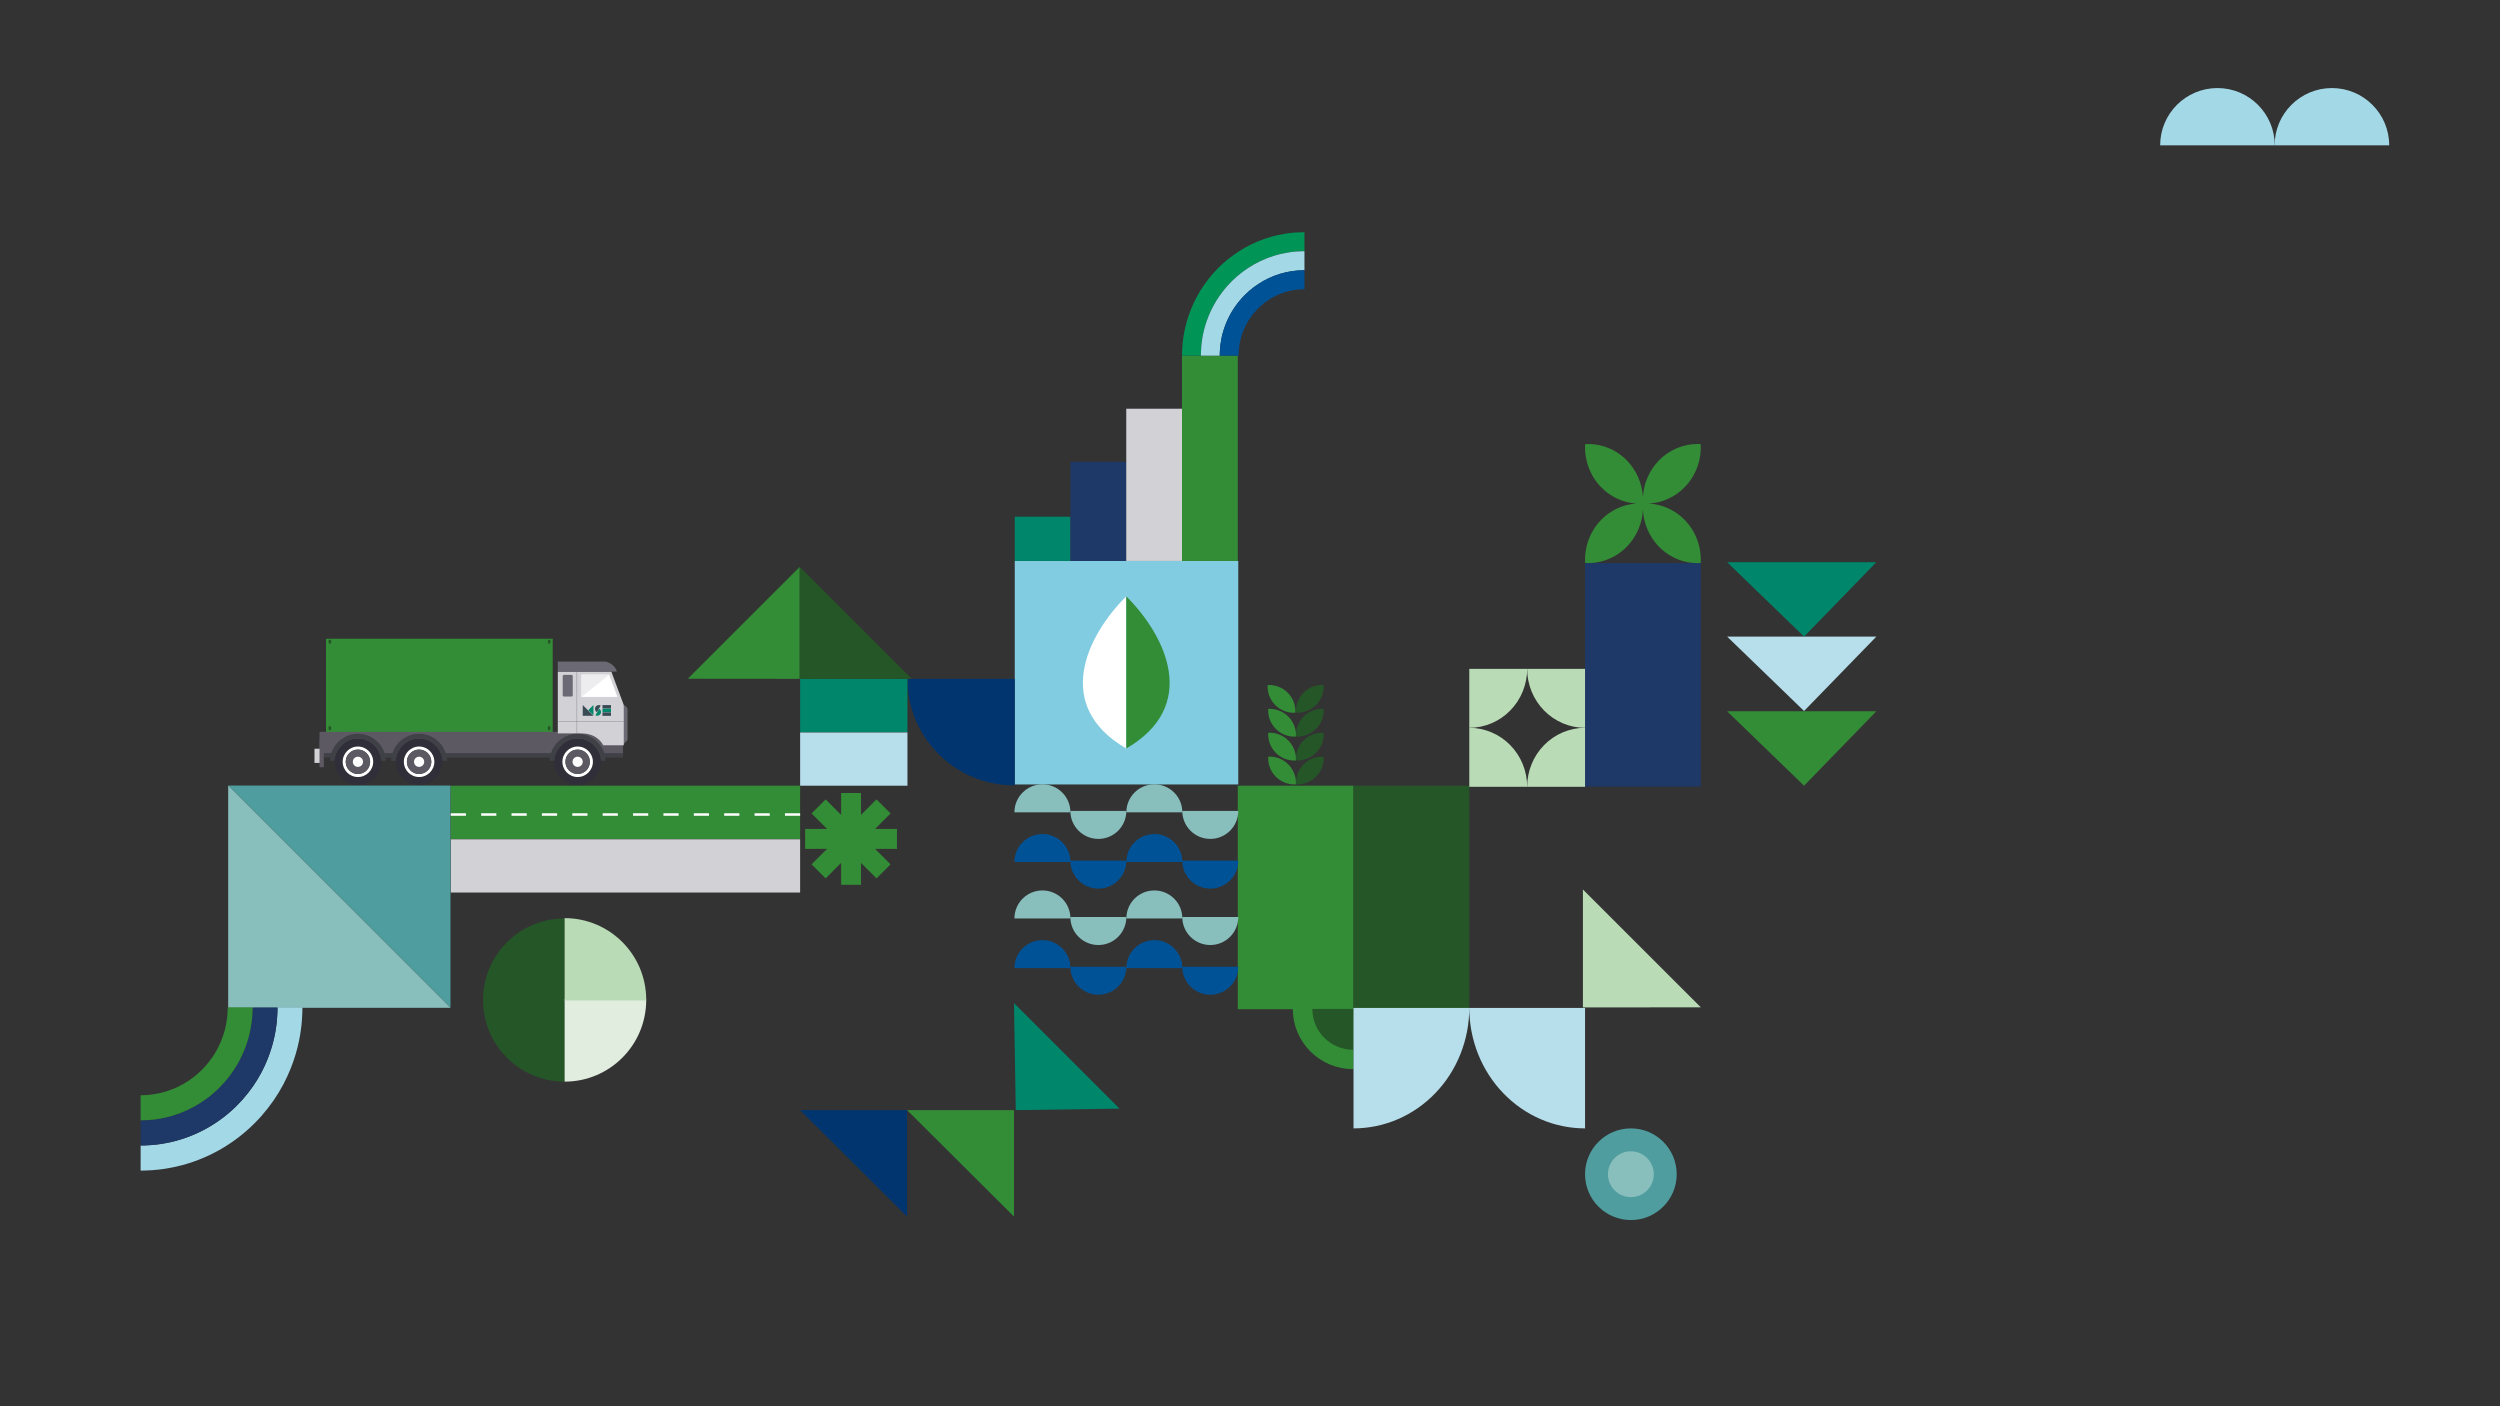 <?xml version="1.0" encoding="utf-8"?>
<!-- Generator: Adobe Illustrator 27.0.0, SVG Export Plug-In . SVG Version: 6.00 Build 0)  -->
<svg version="1.1" id="Livello_1" xmlns="http://www.w3.org/2000/svg" xmlns:xlink="http://www.w3.org/1999/xlink" x="0px" y="0px"
	 viewBox="0 0 1920 1080" style="enable-background:new 0 0 1920 1080;" xml:space="preserve">
<rect x="0" y="0" width="1920" height="1080" fill="#333333" stroke="none"/>
<style type="text/css">
	.st0{clip-path:url(#SVGID_00000152243889287518209180000018335747535334705560_);fill:#81CCE1;}
	.st1{clip-path:url(#SVGID_00000152243889287518209180000018335747535334705560_);fill:#00866A;}
	.st2{clip-path:url(#SVGID_00000152243889287518209180000018335747535334705560_);fill:#1E3867;}
	.st3{clip-path:url(#SVGID_00000152243889287518209180000018335747535334705560_);fill:#D2D1D5;}
	.st4{clip-path:url(#SVGID_00000152243889287518209180000018335747535334705560_);fill:#338C36;}
	.st5{clip-path:url(#SVGID_00000152243889287518209180000018335747535334705560_);}
	.st6{clip-path:url(#SVGID_00000152973801495303397870000017591992883541889174_);fill:#01356F;}
	.st7{clip-path:url(#SVGID_00000152243889287518209180000018335747535334705560_);fill:#B7DFEB;}
	.st8{clip-path:url(#SVGID_00000152243889287518209180000018335747535334705560_);fill:#255627;}
	.st9{clip-path:url(#SVGID_00000002364043749936867590000012015334586557302939_);fill:#255627;}
	.st10{clip-path:url(#SVGID_00000002364043749936867590000012015334586557302939_);fill:#E1EDDF;}
	.st11{clip-path:url(#SVGID_00000002364043749936867590000012015334586557302939_);fill:#B9DBB6;}
	.st12{clip-path:url(#SVGID_00000002364043749936867590000012015334586557302939_);fill:#88BFBC;}
	.st13{clip-path:url(#SVGID_00000152243889287518209180000018335747535334705560_);fill:#4F9D9F;}
	.st14{clip-path:url(#SVGID_00000152243889287518209180000018335747535334705560_);fill:#88BFBC;}
	.st15{clip-path:url(#SVGID_00000152243889287518209180000018335747535334705560_);fill:#01356F;}
	.st16{clip-path:url(#SVGID_00000025429463827201243310000015940156871246065031_);fill:#338C36;}
	.st17{clip-path:url(#SVGID_00000025429463827201243310000015940156871246065031_);fill:#255627;}
	.st18{clip-path:url(#SVGID_00000025429463827201243310000015940156871246065031_);fill:#B7DFEB;}
	.st19{clip-path:url(#SVGID_00000025429463827201243310000015940156871246065031_);fill:#4F9D9F;}
	.st20{clip-path:url(#SVGID_00000025429463827201243310000015940156871246065031_);fill:#88BFBC;}
	.st21{clip-path:url(#SVGID_00000025429463827201243310000015940156871246065031_);fill:#B9DBB6;}
	.st22{clip-path:url(#SVGID_00000025429463827201243310000015940156871246065031_);fill:#FFFFFF;}
	.st23{clip-path:url(#SVGID_00000152243889287518209180000018335747535334705560_);fill:#B9DBB6;}
	.st24{clip-path:url(#SVGID_00000070796593180293318760000017870187793095672727_);fill:#A3D8E7;}
	.st25{clip-path:url(#SVGID_00000070796593180293318760000017870187793095672727_);fill:#1E3867;}
	.st26{clip-path:url(#SVGID_00000070796593180293318760000017870187793095672727_);fill:#338C36;}
	.st27{clip-path:url(#SVGID_00000070796593180293318760000017870187793095672727_);fill:#009457;}
	.st28{clip-path:url(#SVGID_00000070796593180293318760000017870187793095672727_);fill:#005297;}
	
		.st29{clip-path:url(#SVGID_00000152243889287518209180000018335747535334705560_);fill:none;stroke:#FFFFFF;stroke-width:1.921;stroke-dasharray:11.666,11.666;}
	.st30{clip-path:url(#SVGID_00000116938034815280860390000001569954314583194003_);fill:#A3D8E7;}
	.st31{clip-path:url(#SVGID_00000116938034815280860390000001569954314583194003_);}
	.st32{clip-path:url(#SVGID_00000062882682422602120410000000229591763925634204_);fill:#338C36;}
	.st33{clip-path:url(#SVGID_00000116938034815280860390000001569954314583194003_);fill:#6B6973;}
	.st34{clip-path:url(#SVGID_00000152243889287518209180000018335747535334705560_);fill:#5C5963;}
	.st35{clip-path:url(#SVGID_00000152243889287518209180000018335747535334705560_);fill:#404047;}
	.st36{clip-path:url(#SVGID_00000156548167690526679120000016859263248521924492_);fill:#D2D1D5;}
	.st37{clip-path:url(#SVGID_00000152243889287518209180000018335747535334705560_);fill:#FFFFFF;}
	.st38{clip-path:url(#SVGID_00000174570571350313721950000006504281776151587200_);fill:#6B6973;}
	.st39{clip-path:url(#SVGID_00000174570571350313721950000006504281776151587200_);fill:#302E38;}
	.st40{clip-path:url(#SVGID_00000174570571350313721950000006504281776151587200_);fill:#FFFFFF;}
	.st41{clip-path:url(#SVGID_00000174570571350313721950000006504281776151587200_);fill:#5C5963;}
	.st42{clip-path:url(#SVGID_00000174570571350313721950000006504281776151587200_);fill:#404047;}
	.st43{clip-path:url(#SVGID_00000152243889287518209180000018335747535334705560_);fill:#EDECEE;}
	.st44{clip-path:url(#SVGID_00000152243889287518209180000018335747535334705560_);fill:#6B6973;}
	.st45{clip-path:url(#SVGID_00000102520347047285515790000003717524261308911801_);fill:#6B6973;}
	.st46{clip-path:url(#SVGID_00000080906158450420226420000012292177665426198712_);}
	.st47{clip-path:url(#SVGID_00000068679596153151485570000005105887462197248166_);fill:#338C36;}
	.st48{clip-path:url(#SVGID_00000159435996620068907170000017462120764708494231_);fill:#338C36;}
	.st49{clip-path:url(#SVGID_00000025444024148810300270000005960008972008616630_);fill:#338C36;}
	.st50{clip-path:url(#SVGID_00000023262640241732514840000016179446903722712485_);fill:#338C36;}
	.st51{clip-path:url(#SVGID_00000024698440569026680200000008709035098743371947_);fill:#338C36;}
	.st52{clip-path:url(#SVGID_00000047031551099189129210000006312125983384201140_);fill:#338C36;}
	.st53{clip-path:url(#SVGID_00000049942275244505624030000000120995558748538281_);fill:#338C36;}
	.st54{clip-path:url(#SVGID_00000074404255465055375740000000614684149022177155_);fill:#338C36;}
	.st55{clip-path:url(#SVGID_00000038377582871623983540000018423427128780874938_);fill:#338C36;}
	.st56{clip-path:url(#SVGID_00000177457446245333895820000012396931625992791685_);fill:#338C36;}
	.st57{clip-path:url(#SVGID_00000159430990929922788790000014808453844028811439_);fill:#338C36;}
	.st58{clip-path:url(#SVGID_00000049193225280631981670000002825171895367227324_);fill:#338C36;}
	.st59{clip-path:url(#SVGID_00000023250577169857367320000007752598310034164107_);fill:#338C36;}
	.st60{clip-path:url(#SVGID_00000158736063535818617300000013418651977140765857_);fill:#338C36;}
	.st61{clip-path:url(#SVGID_00000048472205415956316840000002448555245937243796_);fill:#338C36;}
	.st62{clip-path:url(#SVGID_00000018222939278642855700000001611288500702425781_);fill:#338C36;}
	.st63{clip-path:url(#SVGID_00000025427070592816307920000012683383012144912534_);fill:#338C36;}
	.st64{clip-path:url(#SVGID_00000080906158450420226420000012292177665426198712_);fill:#255627;}
	.st65{clip-path:url(#SVGID_00000152243889287518209180000018335747535334705560_);fill:#3A4B56;}
	.st66{clip-path:url(#SVGID_00000059272587331235816150000001562443246377070225_);fill:#3A4B56;}
	.st67{clip-path:url(#SVGID_00000059272587331235816150000001562443246377070225_);fill:#00866A;}
	.st68{clip-path:url(#SVGID_00000059272587331235816150000001562443246377070225_);fill:#005297;}
	.st69{clip-path:url(#SVGID_00000059272587331235816150000001562443246377070225_);fill:#88BFBC;}
</style>
<g>
	<defs>
		<rect id="SVGID_1_" width="1920" height="1080"/>
	</defs>
	<clipPath id="SVGID_00000117650986066518201380000014954783095126897849_">
		<use xlink:href="#SVGID_1_"  style="overflow:visible;"/>
	</clipPath>
	
		<rect x="779.33" y="430.81" style="clip-path:url(#SVGID_00000117650986066518201380000014954783095126897849_);fill:#81CCE1;" width="171.65" height="171.65"/>
	
		<rect x="779.33" y="396.82" style="clip-path:url(#SVGID_00000117650986066518201380000014954783095126897849_);fill:#00866A;" width="42.82" height="33.98"/>
	
		<rect x="822.15" y="354.68" style="clip-path:url(#SVGID_00000117650986066518201380000014954783095126897849_);fill:#1E3867;" width="42.82" height="76.13"/>
	
		<rect x="864.97" y="313.9" style="clip-path:url(#SVGID_00000117650986066518201380000014954783095126897849_);fill:#D2D1D5;" width="42.82" height="116.91"/>
	
		<rect x="907.79" y="273.12" style="clip-path:url(#SVGID_00000117650986066518201380000014954783095126897849_);fill:#338C36;" width="42.82" height="157.69"/>
	<g style="clip-path:url(#SVGID_00000117650986066518201380000014954783095126897849_);">
		<defs>
			<rect id="SVGID_00000062155070618012284800000001515488456015685520_" width="1920" height="1080"/>
		</defs>
		<clipPath id="SVGID_00000178926890628611684970000014370966658856983712_">
			<use xlink:href="#SVGID_00000062155070618012284800000001515488456015685520_"  style="overflow:visible;"/>
		</clipPath>
		<path style="clip-path:url(#SVGID_00000178926890628611684970000014370966658856983712_);fill:#01356F;" d="M779.33,521.36h-82.41
			c0,45.16,36.61,81.77,81.77,81.77c0.21,0,0.42-0.01,0.64-0.02V521.36z"/>
	</g>
	
		<rect x="614.51" y="521.36" style="clip-path:url(#SVGID_00000117650986066518201380000014954783095126897849_);fill:#00866A;" width="82.41" height="40.89"/>
	
		<rect x="614.51" y="562.53" style="clip-path:url(#SVGID_00000117650986066518201380000014954783095126897849_);fill:#B7DFEB;" width="82.41" height="40.89"/>
	
		<rect x="346.18" y="603.42" style="clip-path:url(#SVGID_00000117650986066518201380000014954783095126897849_);fill:#338C36;" width="268.32" height="40.89"/>
	
		<rect x="346.18" y="644.58" style="clip-path:url(#SVGID_00000117650986066518201380000014954783095126897849_);fill:#D2D1D5;" width="268.32" height="40.89"/>
	
		<rect x="950.61" y="603.42" style="clip-path:url(#SVGID_00000117650986066518201380000014954783095126897849_);fill:#338C36;" width="88.9" height="171.65"/>
	
		<rect x="1039.51" y="603.42" style="clip-path:url(#SVGID_00000117650986066518201380000014954783095126897849_);fill:#255627;" width="88.9" height="171.65"/>
	
		<rect x="1217.31" y="432.44" style="clip-path:url(#SVGID_00000117650986066518201380000014954783095126897849_);fill:#1E3867;" width="88.9" height="171.65"/>
	<polyline style="clip-path:url(#SVGID_00000117650986066518201380000014954783095126897849_);fill:#338C36;" points="
		1385.52,603.42 1326.44,546.27 1441.05,546.27 	"/>
	<polyline style="clip-path:url(#SVGID_00000117650986066518201380000014954783095126897849_);fill:#B7DFEB;" points="
		1385.52,546.05 1326.44,488.91 1441.05,488.91 	"/>
	<polyline style="clip-path:url(#SVGID_00000117650986066518201380000014954783095126897849_);fill:#00866A;" points="
		1385.52,488.91 1326.44,431.76 1441.05,431.76 	"/>
	<polyline style="clip-path:url(#SVGID_00000117650986066518201380000014954783095126897849_);fill:#00866A;" points="
		780.12,852.58 778.75,770.4 859.79,851.44 	"/>
	<g style="clip-path:url(#SVGID_00000117650986066518201380000014954783095126897849_);">
		<defs>
			<rect id="SVGID_00000008112093479245557990000004833801169625111974_" width="1920" height="1080"/>
		</defs>
		<clipPath id="SVGID_00000099623061558683505610000007795149963953763976_">
			<use xlink:href="#SVGID_00000008112093479245557990000004833801169625111974_"  style="overflow:visible;"/>
		</clipPath>
		<path style="clip-path:url(#SVGID_00000099623061558683505610000007795149963953763976_);fill:#255627;" d="M433.63,705.36
			c-34.61,0-62.67,28.06-62.67,62.67s28.06,62.66,62.67,62.66"/>
		<path style="clip-path:url(#SVGID_00000099623061558683505610000007795149963953763976_);fill:#E1EDDF;" d="M433.63,767.43v63.27
			c34.61,0,62.66-28.06,62.66-62.66c0-0.2-0.01-0.4-0.01-0.6H433.63z"/>
		<path style="clip-path:url(#SVGID_00000099623061558683505610000007795149963953763976_);fill:#B9DBB6;" d="M433.63,768.39v-63.27
			c34.61,0,62.66,28.06,62.66,62.66c0,0.2-0.01,0.4-0.01,0.6H433.63z"/>
		<path style="clip-path:url(#SVGID_00000099623061558683505610000007795149963953763976_);fill:#88BFBC;" d="M907.99,622.78
			c0,11.87,9.62,21.5,21.5,21.5c11.87,0,21.5-9.62,21.5-21.5"/>
		<path style="clip-path:url(#SVGID_00000099623061558683505610000007795149963953763976_);fill:#88BFBC;" d="M865.04,623.86
			c0-11.87,9.62-21.5,21.5-21.5c11.87,0,21.5,9.62,21.5,21.5"/>
		<path style="clip-path:url(#SVGID_00000099623061558683505610000007795149963953763976_);fill:#88BFBC;" d="M822.04,622.78
			c0,11.87,9.62,21.5,21.5,21.5c11.87,0,21.5-9.62,21.5-21.5"/>
		<path style="clip-path:url(#SVGID_00000099623061558683505610000007795149963953763976_);fill:#88BFBC;" d="M822.09,623.86
			c0-11.87-9.62-21.5-21.5-21.5s-21.5,9.62-21.5,21.5"/>
	</g>
	<polyline style="clip-path:url(#SVGID_00000117650986066518201380000014954783095126897849_);fill:#4F9D9F;" points="
		345.98,774.02 345.98,603.27 175.24,603.27 	"/>
	<polyline style="clip-path:url(#SVGID_00000117650986066518201380000014954783095126897849_);fill:#88BFBC;" points="
		175.24,603.27 175.24,774.01 345.98,774.01 	"/>
	<polygon style="clip-path:url(#SVGID_00000117650986066518201380000014954783095126897849_);fill:#338C36;" points="688.88,636.64 
		680.47,636.64 672.05,636.64 678,630.69 683.95,624.74 678.55,619.34 673.15,613.94 667.2,619.89 661.25,625.84 661.25,617.42 
		661.25,609.01 653.62,609.01 645.98,609.01 645.98,617.42 645.98,625.84 640.03,619.89 634.08,613.94 628.68,619.34 623.28,624.74 
		629.23,630.69 635.18,636.64 626.77,636.64 618.35,636.64 618.35,644.27 618.35,651.91 626.77,651.91 635.18,651.91 629.23,657.86 
		623.28,663.81 628.68,669.21 634.08,674.61 640.03,668.66 645.98,662.71 645.98,671.12 645.98,679.54 653.62,679.54 661.25,679.54 
		661.25,671.12 661.25,662.71 667.2,668.66 673.15,674.61 678.55,669.21 683.95,663.81 678,657.86 672.05,651.91 680.47,651.91 
		688.88,651.91 688.88,644.27 	"/>
	<polygon style="clip-path:url(#SVGID_00000117650986066518201380000014954783095126897849_);fill:#338C36;" points="696.63,852.58 
		737.69,852.58 778.75,852.58 778.75,893.46 778.75,934.35 737.69,893.46 	"/>
	<polygon style="clip-path:url(#SVGID_00000117650986066518201380000014954783095126897849_);fill:#01356F;" points="614.51,852.58 
		655.57,852.58 696.63,852.58 696.63,893.46 696.63,934.35 655.57,893.46 	"/>
	<g style="clip-path:url(#SVGID_00000117650986066518201380000014954783095126897849_);">
		<defs>
			<rect id="SVGID_00000121245739530187370250000013318184755968381590_" width="1920" height="1080"/>
		</defs>
		<clipPath id="SVGID_00000141445422950116166520000007068619453227559314_">
			<use xlink:href="#SVGID_00000121245739530187370250000013318184755968381590_"  style="overflow:visible;"/>
		</clipPath>
		<path style="clip-path:url(#SVGID_00000141445422950116166520000007068619453227559314_);fill:#338C36;" d="M1039.51,774.88
			h-46.63c0,25.51,20.68,46.19,46.19,46.19c0.15,0,0.3-0.01,0.44-0.01V774.88z"/>
		<path style="clip-path:url(#SVGID_00000141445422950116166520000007068619453227559314_);fill:#255627;" d="M1039.51,774.88
			h-31.63c0,17.3,14.03,31.33,31.33,31.33c0.1,0,0.2-0.01,0.3-0.01V774.88z"/>
		<path style="clip-path:url(#SVGID_00000141445422950116166520000007068619453227559314_);fill:#338C36;" d="M973.98,581.14
			c-0.33,5.74,1.81,11.35,5.88,15.41c4.07,4.07,9.67,6.2,15.42,5.88c0.33-5.74-1.81-11.35-5.88-15.41
			C985.33,582.95,979.73,580.81,973.98,581.14"/>
		<path style="clip-path:url(#SVGID_00000141445422950116166520000007068619453227559314_);fill:#255627;" d="M1016.58,581.12
			c0.33,5.74-1.81,11.35-5.88,15.41c-4.07,4.07-9.67,6.2-15.42,5.88c-0.33-5.74,1.81-11.35,5.88-15.41
			C1005.23,582.93,1010.84,580.79,1016.58,581.12"/>
		<path style="clip-path:url(#SVGID_00000141445422950116166520000007068619453227559314_);fill:#338C36;" d="M973.98,562.79
			c-0.33,5.74,1.81,11.35,5.88,15.41c4.07,4.07,9.67,6.2,15.42,5.88c0.33-5.74-1.81-11.34-5.88-15.41
			C985.33,564.6,979.73,562.46,973.98,562.79"/>
		<path style="clip-path:url(#SVGID_00000141445422950116166520000007068619453227559314_);fill:#255627;" d="M1016.58,562.77
			c0.33,5.74-1.81,11.35-5.88,15.41c-4.07,4.07-9.67,6.2-15.42,5.88c-0.33-5.74,1.81-11.35,5.88-15.41
			C1005.23,564.58,1010.84,562.44,1016.58,562.77"/>
		<path style="clip-path:url(#SVGID_00000141445422950116166520000007068619453227559314_);fill:#338C36;" d="M973.98,544.43
			c-0.33,5.74,1.81,11.35,5.88,15.41c4.07,4.06,9.67,6.2,15.42,5.88c0.33-5.74-1.81-11.35-5.88-15.41
			C985.33,546.25,979.73,544.11,973.98,544.43"/>
		<path style="clip-path:url(#SVGID_00000141445422950116166520000007068619453227559314_);fill:#255627;" d="M1016.58,544.41
			c0.33,5.74-1.81,11.35-5.88,15.41c-4.07,4.07-9.67,6.2-15.42,5.88c-0.33-5.74,1.81-11.35,5.88-15.41
			C1005.23,546.23,1010.84,544.09,1016.58,544.41"/>
		<path style="clip-path:url(#SVGID_00000141445422950116166520000007068619453227559314_);fill:#338C36;" d="M973.54,526.11
			c-0.33,5.74,1.81,11.35,5.88,15.41c4.07,4.07,9.67,6.2,15.42,5.88c0.33-5.74-1.81-11.35-5.88-15.41
			C984.89,527.93,979.28,525.79,973.54,526.11"/>
		<path style="clip-path:url(#SVGID_00000141445422950116166520000007068619453227559314_);fill:#255627;" d="M1016.58,526.06
			c0.33,5.74-1.81,11.35-5.88,15.41c-4.07,4.07-9.67,6.2-15.42,5.88c-0.33-5.74,1.81-11.35,5.88-15.41
			C1005.23,527.87,1010.84,525.74,1016.58,526.06"/>
		<path style="clip-path:url(#SVGID_00000141445422950116166520000007068619453227559314_);fill:#B7DFEB;" d="M1128.42,774.11
			c0,24.53,9.36,48.05,26.04,65.4c16.67,17.34,39.28,27.09,62.86,27.09v-92.49H1128.42z M1039.51,866.6
			c23.57,0,46.18-9.74,62.85-27.09c16.67-17.34,26.04-40.87,26.04-65.4h-88.89V866.6z"/>
		<path style="clip-path:url(#SVGID_00000141445422950116166520000007068619453227559314_);fill:#338C36;" d="M1261.76,386.72
			c0.11,0.01,0.23,0.01,0.34,0.02c-0.11,0.01-0.22,0.01-0.34,0.02C1261.76,386.74,1261.76,386.73,1261.76,386.72 M1303.76,340.99
			c-11.16,0-21.86,4.56-29.75,12.67c-7.32,7.53-11.68,17.56-12.25,28.18c-0.59-10.61-4.95-20.63-12.25-28.14
			c-8.47-8.72-20.16-13.3-32.13-12.6c-0.68,12.31,3.78,24.33,12.25,33.05c7.21,7.42,16.81,11.89,26.99,12.58
			c-10.18,0.69-19.77,5.16-26.99,12.58c-8.47,8.72-12.93,20.74-12.25,33.05c11.97,0.7,23.65-3.89,32.13-12.6
			c7.3-7.52,11.67-17.53,12.25-28.14c0.58,10.62,4.94,20.66,12.25,28.18c8.47,8.72,20.16,13.3,32.13,12.6
			c0.68-12.31-3.78-24.33-12.25-33.05c-7.39-7.6-17.26-12.1-27.7-12.62c10.43-0.52,20.31-5.02,27.69-12.62
			c8.47-8.72,12.93-20.74,12.25-33.05C1305.35,341.02,1304.55,340.99,1303.76,340.99"/>
		<path style="clip-path:url(#SVGID_00000141445422950116166520000007068619453227559314_);fill:#4F9D9F;" d="M1252.51,937
			c19.44,0,35.2-15.76,35.2-35.2c0-19.44-15.76-35.2-35.2-35.2c-19.44,0-35.2,15.76-35.2,35.2
			C1217.31,921.24,1233.07,937,1252.51,937"/>
		<path style="clip-path:url(#SVGID_00000141445422950116166520000007068619453227559314_);fill:#88BFBC;" d="M1252.51,919.4
			c9.72,0,17.6-7.88,17.6-17.6c0-9.72-7.88-17.6-17.6-17.6c-9.72,0-17.6,7.88-17.6,17.6C1234.91,911.52,1242.79,919.4,1252.51,919.4
			"/>
		<path style="clip-path:url(#SVGID_00000141445422950116166520000007068619453227559314_);fill:#B9DBB6;" d="M1217.31,558.96
			c-11.79,0-23.09-4.77-31.43-13.26c-8.34-8.49-13.02-20.01-13.02-32.02h44.45V558.96z"/>
		<path style="clip-path:url(#SVGID_00000141445422950116166520000007068619453227559314_);fill:#B9DBB6;" d="M1128.41,558.96
			c11.79,0,23.09-4.77,31.43-13.26c8.33-8.49,13.02-20.01,13.02-32.02h-44.45V558.96z"/>
		<path style="clip-path:url(#SVGID_00000141445422950116166520000007068619453227559314_);fill:#B9DBB6;" d="M1217.31,558.96
			c-11.79,0-23.09,4.77-31.43,13.26c-8.34,8.49-13.02,20.01-13.02,32.02h44.45V558.96z"/>
		<path style="clip-path:url(#SVGID_00000141445422950116166520000007068619453227559314_);fill:#B9DBB6;" d="M1128.41,558.96
			c11.79,0,23.09,4.77,31.43,13.26c8.33,8.49,13.02,20.01,13.02,32.02h-44.45V558.96z"/>
		<path style="clip-path:url(#SVGID_00000141445422950116166520000007068619453227559314_);fill:#FFFFFF;" d="M864.97,457.97
			c-31.01,30.91-56.08,84.36,0,116.88V457.97z"/>
		<path style="clip-path:url(#SVGID_00000141445422950116166520000007068619453227559314_);fill:#338C36;" d="M864.97,457.98v116.86
			C921.03,542.33,895.98,488.89,864.97,457.98"/>
	</g>
	<polygon style="clip-path:url(#SVGID_00000117650986066518201380000014954783095126897849_);fill:#338C36;" points="528.23,521.28 
		614.22,435.34 614.22,521.36 	"/>
	<polygon style="clip-path:url(#SVGID_00000117650986066518201380000014954783095126897849_);fill:#B9DBB6;" points="
		1306.21,773.62 1215.68,683.15 1215.68,773.71 	"/>
	<g style="clip-path:url(#SVGID_00000117650986066518201380000014954783095126897849_);">
		<defs>
			<rect id="SVGID_00000055707293439672004530000010359703554215594888_" width="1920" height="1080"/>
		</defs>
		<clipPath id="SVGID_00000038378200090237923780000015405058005335646621_">
			<use xlink:href="#SVGID_00000055707293439672004530000010359703554215594888_"  style="overflow:visible;"/>
		</clipPath>
		<path style="clip-path:url(#SVGID_00000038378200090237923780000015405058005335646621_);fill:#A3D8E7;" d="M108,899.04
			c6.08-0.06,12.17-0.45,18.18-1.35c6-0.94,11.95-2.2,17.7-3.98c11.51-3.51,22.33-8.65,31.89-14.97c4.79-3.15,9.3-6.55,13.44-10.2
			c4.19-3.59,7.98-7.46,11.49-11.38c6.95-7.91,12.6-16.19,16.9-24.35c8.63-16.34,12.18-31.63,13.53-42.26
			c0.17-1.34,0.32-2.6,0.47-3.79c0.12-1.19,0.19-2.31,0.27-3.35c0.17-2.08,0.28-3.85,0.3-5.29c0.07-2.87,0.1-4.41,0.1-4.41h-9.56
			h-9.56c0,0-0.03,1.3-0.09,3.74c-0.01,1.22-0.11,2.72-0.25,4.48c-0.07,0.88-0.15,1.83-0.23,2.84c-0.13,1.01-0.26,2.08-0.4,3.2
			c-1.14,9-4.14,21.91-11.44,35.73c-3.63,6.9-8.42,13.91-14.3,20.6c-2.97,3.31-6.18,6.6-9.73,9.64c-3.5,3.1-7.32,5.97-11.37,8.64
			c-8.09,5.35-17.23,9.69-26.96,12.66c-4.86,1.51-9.89,2.56-14.96,3.37c-5.09,0.76-10.25,1.08-15.4,1.14"/>
		<path style="clip-path:url(#SVGID_00000038378200090237923780000015405058005335646621_);fill:#1E3867;" d="M108,879.75
			c5.16-0.06,10.31-0.39,15.4-1.14c5.08-0.81,10.1-1.86,14.96-3.37c9.73-2.97,18.87-7.31,26.96-12.66
			c4.05-2.66,7.87-5.54,11.37-8.64c3.55-3.04,6.75-6.32,9.73-9.64c5.88-6.7,10.67-13.7,14.3-20.6c7.29-13.82,10.3-26.73,11.44-35.73
			c0.14-1.13,0.28-2.2,0.4-3.2c0.08-1.01,0.16-1.96,0.23-2.84c0.15-1.76,0.25-3.26,0.25-4.48c0.06-2.44,0.09-3.74,0.09-3.74h-9.56
			h-9.56c0,0-0.03,1.07-0.08,3.07c0,1-0.09,2.23-0.21,3.67c-0.06,0.72-0.12,1.5-0.18,2.33c-0.1,0.82-0.22,1.7-0.33,2.62
			c-0.92,7.36-3.39,17.89-9.34,29.19c-2.96,5.64-6.9,11.37-11.71,16.86c-2.44,2.71-5.05,5.41-7.97,7.89
			c-2.86,2.54-5.99,4.89-9.31,7.07c-6.62,4.38-14.09,7.92-22.03,10.35c-3.97,1.24-8.08,2.08-12.23,2.75
			c-4.16,0.62-8.39,0.88-12.62,0.94"/>
		<path style="clip-path:url(#SVGID_00000038378200090237923780000015405058005335646621_);fill:#338C36;" d="M108,860.45
			c4.23-0.06,8.46-0.32,12.62-0.94c4.15-0.67,8.26-1.51,12.23-2.75c7.94-2.43,15.41-5.97,22.03-10.35c3.32-2.18,6.45-4.53,9.31-7.07
			c2.91-2.48,5.53-5.18,7.97-7.89c4.81-5.49,8.74-11.22,11.71-16.86c5.95-11.3,8.42-21.83,9.34-29.19c0.12-0.92,0.23-1.8,0.33-2.62
			c0.07-0.83,0.12-1.6,0.18-2.33c0.12-1.44,0.21-2.67,0.21-3.68c0.05-2,0.08-3.07,0.08-3.07h-9.56h-9.56c0,0-0.02,0.83-0.07,2.4
			c0.01,0.78-0.07,1.74-0.16,2.87c-0.04,0.56-0.09,1.17-0.14,1.81c-0.08,0.64-0.17,1.32-0.26,2.04c-0.71,5.73-2.63,13.87-7.25,22.66
			c-2.29,4.39-5.37,8.84-9.11,13.12c-1.91,2.11-3.93,4.22-6.21,6.15c-2.23,1.98-4.67,3.81-7.25,5.51
			c-10.31,6.84-23.17,10.94-36.44,10.91"/>
		<path style="clip-path:url(#SVGID_00000038378200090237923780000015405058005335646621_);fill:#009457;" d="M1001.82,178.3
			c-4.6,0.05-9.21,0.34-13.76,1.02c-4.54,0.71-9.04,1.67-13.39,3.01c-8.71,2.66-16.89,6.54-24.13,11.33
			c-3.62,2.38-7.04,4.96-10.17,7.72c-3.17,2.72-6.03,5.65-8.69,8.61c-5.26,5.98-9.54,12.25-12.78,18.42
			c-6.53,12.36-9.22,23.94-10.24,31.98c-0.13,1.01-0.24,1.97-0.36,2.87c-0.09,0.9-0.14,1.75-0.21,2.54c-0.13,1.57-0.22,2.91-0.22,4
			c-0.05,2.17-0.08,3.33-0.08,3.33h7.24h7.24c0,0,0.02-0.98,0.07-2.83c0-0.92,0.08-2.06,0.19-3.39c0.05-0.67,0.11-1.38,0.17-2.15
			c0.1-0.76,0.2-1.57,0.3-2.42c0.86-6.81,3.14-16.58,8.65-27.03c2.74-5.22,6.37-10.52,10.82-15.59c2.25-2.51,4.67-4.99,7.36-7.29
			c2.65-2.34,5.54-4.52,8.61-6.54c6.12-4.05,13.04-7.33,20.4-9.58c3.68-1.14,7.48-1.94,11.32-2.55c3.85-0.57,7.75-0.82,11.66-0.87"
			/>
		<path style="clip-path:url(#SVGID_00000038378200090237923780000015405058005335646621_);fill:#A3D8E7;" d="M1001.82,192.9
			c-3.9,0.05-7.8,0.29-11.66,0.87c-3.84,0.61-7.65,1.41-11.32,2.55c-7.36,2.25-14.28,5.53-20.4,9.58c-3.07,2.02-5.96,4.19-8.61,6.54
			c-2.69,2.3-5.11,4.78-7.36,7.29c-4.45,5.07-8.08,10.37-10.82,15.59c-5.52,10.46-7.79,20.23-8.65,27.03
			c-0.11,0.85-0.21,1.66-0.3,2.42c-0.06,0.77-0.12,1.48-0.17,2.15c-0.11,1.33-0.19,2.47-0.19,3.39c-0.05,1.84-0.07,2.83-0.07,2.83
			h7.24h7.24c0,0,0.02-0.81,0.06-2.32c0-0.76,0.07-1.69,0.16-2.78c0.04-0.55,0.09-1.13,0.14-1.76c0.08-0.62,0.16-1.28,0.25-1.98
			c0.7-5.57,2.56-13.54,7.07-22.09c2.24-4.27,5.22-8.6,8.86-12.76c1.85-2.05,3.82-4.09,6.03-5.97c2.17-1.92,4.54-3.7,7.05-5.35
			c5.01-3.32,10.66-5.99,16.67-7.83c3-0.94,6.11-1.58,9.25-2.08c3.15-0.47,6.35-0.66,9.55-0.71"/>
		<path style="clip-path:url(#SVGID_00000038378200090237923780000015405058005335646621_);fill:#005297;" d="M1001.82,207.5
			c-3.2,0.05-6.4,0.24-9.55,0.71c-3.14,0.51-6.25,1.15-9.25,2.08c-6.01,1.84-11.66,4.51-16.67,7.83c-2.51,1.65-4.88,3.43-7.05,5.35
			c-2.2,1.88-4.18,3.92-6.03,5.97c-3.64,4.16-6.62,8.49-8.86,12.76c-4.51,8.55-6.37,16.52-7.07,22.09c-0.09,0.7-0.17,1.36-0.25,1.98
			c-0.05,0.63-0.09,1.21-0.14,1.76c-0.09,1.09-0.16,2.02-0.16,2.78c-0.04,1.51-0.06,2.32-0.06,2.32h7.24h7.24
			c0,0,0.02-0.63,0.05-1.82c-0.01-0.59,0.05-1.32,0.12-2.17c0.03-0.43,0.07-0.88,0.1-1.37c0.06-0.48,0.13-1,0.2-1.54
			c0.53-4.34,1.99-10.5,5.48-17.14c1.74-3.32,4.07-6.69,6.89-9.93c1.44-1.59,2.98-3.19,4.7-4.65c1.68-1.5,3.53-2.88,5.48-4.17
			c7.8-5.18,17.53-8.27,27.57-8.25"/>
	</g>
	
		<line style="clip-path:url(#SVGID_00000117650986066518201380000014954783095126897849_);fill:none;stroke:#FFFFFF;stroke-width:1.921;stroke-dasharray:11.666,11.666;" x1="346.19" y1="625.55" x2="614.51" y2="625.55"/>
	<polygon style="clip-path:url(#SVGID_00000117650986066518201380000014954783095126897849_);fill:#255627;" points="700.17,521.28 
		614.18,435.34 614.18,521.36 	"/>
	<g style="clip-path:url(#SVGID_00000117650986066518201380000014954783095126897849_);">
		<defs>
			<rect id="SVGID_00000159436364540640972730000009024673580954396037_" width="1920" height="1080"/>
		</defs>
		<clipPath id="SVGID_00000147181668471051432040000015968599017120237963_">
			<use xlink:href="#SVGID_00000159436364540640972730000009024673580954396037_"  style="overflow:visible;"/>
		</clipPath>
		<path style="clip-path:url(#SVGID_00000147181668471051432040000015968599017120237963_);fill:#A3D8E7;" d="M1747,111.63
			c0-24.3-19.7-44-44-44c-24.3,0-44,19.7-44,44"/>
		<path style="clip-path:url(#SVGID_00000147181668471051432040000015968599017120237963_);fill:#A3D8E7;" d="M1834.91,111.63
			c0-24.3-19.7-44-44-44c-24.3,0-44,19.7-44,44"/>
		<g style="clip-path:url(#SVGID_00000147181668471051432040000015968599017120237963_);">
			<g>
				<defs>
					<rect id="SVGID_00000173875602031073622510000001370498238342051712_" x="249.38" y="489.55" width="176.1" height="73.67"/>
				</defs>
				<clipPath id="SVGID_00000021091493489756200910000012097297546808811703_">
					<use xlink:href="#SVGID_00000173875602031073622510000001370498238342051712_"  style="overflow:visible;"/>
				</clipPath>
				
					<rect x="250.38" y="490.55" style="clip-path:url(#SVGID_00000021091493489756200910000012097297546808811703_);fill:#338C36;" width="174.1" height="71.67"/>
			</g>
		</g>
		<path style="clip-path:url(#SVGID_00000147181668471051432040000015968599017120237963_);fill:#6B6973;" d="M479.05,541.45
			c0,0,2.68,1.06,2.89,3.25v23.56l-2.96,3.24l-5.36-6.77L479.05,541.45z"/>
	</g>
	
		<rect x="245.41" y="562.05" style="clip-path:url(#SVGID_00000117650986066518201380000014954783095126897849_);fill:#5C5963;" width="233.08" height="19.47"/>
	
		<rect x="245.41" y="578.42" style="clip-path:url(#SVGID_00000117650986066518201380000014954783095126897849_);fill:#404047;" width="233.08" height="3.1"/>
	
		<rect x="245.41" y="567.83" style="clip-path:url(#SVGID_00000117650986066518201380000014954783095126897849_);fill:#5C5963;" width="3.3" height="21.38"/>
	<g style="clip-path:url(#SVGID_00000117650986066518201380000014954783095126897849_);">
		<defs>
			<rect id="SVGID_00000087372706048108963110000002476230898863524798_" width="1920" height="1080"/>
		</defs>
		<clipPath id="SVGID_00000095301062609099426100000012095664712433459104_">
			<use xlink:href="#SVGID_00000087372706048108963110000002476230898863524798_"  style="overflow:visible;"/>
		</clipPath>
		<path style="clip-path:url(#SVGID_00000095301062609099426100000012095664712433459104_);fill:#D2D1D5;" d="M469.49,515.77h-41.1
			v47.48l18.73,0.03c12.27,0.21,16.14,9.07,16.14,9.07h15.78v-30.9L469.49,515.77z"/>
	</g>
	<polygon style="clip-path:url(#SVGID_00000117650986066518201380000014954783095126897849_);fill:#FFFFFF;" points="446.6,535.24 
		474.18,535.24 467.83,518.17 446.6,518.17 	"/>
	<g style="clip-path:url(#SVGID_00000117650986066518201380000014954783095126897849_);">
		<defs>
			<rect id="SVGID_00000036958557313911504340000002056745637481448853_" width="1920" height="1080"/>
		</defs>
		<clipPath id="SVGID_00000177469317025444998170000004907141532370818996_">
			<use xlink:href="#SVGID_00000036958557313911504340000002056745637481448853_"  style="overflow:visible;"/>
		</clipPath>
		<path style="clip-path:url(#SVGID_00000177469317025444998170000004907141532370818996_);fill:#6B6973;" d="M428.4,515.81h45.34
			c-1.76-6.49-8.66-7.72-8.66-7.72H428.4V515.81z"/>
		<path style="clip-path:url(#SVGID_00000177469317025444998170000004907141532370818996_);fill:#302E38;" d="M461.55,585.05
			c0-9.9-8.02-17.92-17.92-17.92c-9.9,0-17.92,8.02-17.92,17.92c0,9.9,8.02,17.92,17.92,17.92
			C453.53,602.96,461.55,594.94,461.55,585.05"/>
		<path style="clip-path:url(#SVGID_00000177469317025444998170000004907141532370818996_);fill:#FFFFFF;" d="M443.63,594.43
			c-5.18,0-9.38-4.2-9.38-9.38c0-5.18,4.2-9.38,9.38-9.38c5.18,0,9.38,4.2,9.38,9.38C453.02,590.23,448.82,594.43,443.63,594.43
			 M443.63,573.34c-6.47,0-11.71,5.24-11.71,11.71c0,6.47,5.24,11.71,11.71,11.71c6.47,0,11.71-5.24,11.71-11.71
			C455.34,578.58,450.1,573.34,443.63,573.34"/>
		<path style="clip-path:url(#SVGID_00000177469317025444998170000004907141532370818996_);fill:#5C5963;" d="M443.63,575.66
			c-5.18,0-9.38,4.2-9.38,9.38c0,5.18,4.2,9.38,9.38,9.38c5.18,0,9.38-4.2,9.38-9.38C453.02,579.87,448.82,575.66,443.63,575.66"/>
		<path style="clip-path:url(#SVGID_00000177469317025444998170000004907141532370818996_);fill:#FFFFFF;" d="M447.55,585.05
			c0-2.16-1.75-3.91-3.92-3.91c-2.16,0-3.92,1.75-3.92,3.91c0,2.16,1.75,3.92,3.92,3.92C445.8,588.96,447.55,587.21,447.55,585.05"
			/>
		<path style="clip-path:url(#SVGID_00000177469317025444998170000004907141532370818996_);fill:#302E38;" d="M339.79,585.05
			c0-9.9-8.02-17.92-17.92-17.92c-9.9,0-17.92,8.02-17.92,17.92c0,9.9,8.02,17.92,17.92,17.92
			C331.77,602.96,339.79,594.94,339.79,585.05"/>
		<path style="clip-path:url(#SVGID_00000177469317025444998170000004907141532370818996_);fill:#FFFFFF;" d="M321.87,594.43
			c-5.18,0-9.38-4.2-9.38-9.38c0-5.18,4.2-9.38,9.38-9.38c5.18,0,9.38,4.2,9.38,9.38C331.26,590.23,327.06,594.43,321.87,594.43
			 M321.87,573.34c-6.47,0-11.71,5.24-11.71,11.71c0,6.47,5.24,11.71,11.71,11.71c6.47,0,11.71-5.24,11.71-11.71
			C333.58,578.58,328.34,573.34,321.87,573.34"/>
		<path style="clip-path:url(#SVGID_00000177469317025444998170000004907141532370818996_);fill:#5C5963;" d="M321.87,575.66
			c-5.18,0-9.38,4.2-9.38,9.38c0,5.18,4.2,9.38,9.38,9.38c5.18,0,9.38-4.2,9.38-9.38C331.26,579.87,327.06,575.66,321.87,575.66"/>
		<path style="clip-path:url(#SVGID_00000177469317025444998170000004907141532370818996_);fill:#FFFFFF;" d="M325.79,585.05
			c0-2.16-1.75-3.91-3.92-3.91c-2.16,0-3.92,1.75-3.92,3.91c0,2.16,1.75,3.92,3.92,3.92C324.04,588.96,325.79,587.21,325.79,585.05"
			/>
		<path style="clip-path:url(#SVGID_00000177469317025444998170000004907141532370818996_);fill:#302E38;" d="M292.81,585.05
			c0-9.9-8.02-17.92-17.92-17.92c-9.9,0-17.92,8.02-17.92,17.92c0,9.9,8.02,17.92,17.92,17.92
			C284.79,602.96,292.81,594.94,292.81,585.05"/>
		<path style="clip-path:url(#SVGID_00000177469317025444998170000004907141532370818996_);fill:#FFFFFF;" d="M274.89,594.43
			c-5.18,0-9.38-4.2-9.38-9.38c0-5.18,4.2-9.38,9.38-9.38c5.18,0,9.38,4.2,9.38,9.38C284.27,590.23,280.07,594.43,274.89,594.43
			 M274.89,573.34c-6.47,0-11.71,5.24-11.71,11.71c0,6.47,5.24,11.71,11.71,11.71c6.47,0,11.71-5.24,11.71-11.71
			C286.6,578.58,281.36,573.34,274.89,573.34"/>
		<path style="clip-path:url(#SVGID_00000177469317025444998170000004907141532370818996_);fill:#5C5963;" d="M274.89,575.66
			c-5.18,0-9.38,4.2-9.38,9.38c0,5.18,4.2,9.38,9.38,9.38c5.18,0,9.38-4.2,9.38-9.38C284.27,579.87,280.07,575.66,274.89,575.66"/>
		<path style="clip-path:url(#SVGID_00000177469317025444998170000004907141532370818996_);fill:#FFFFFF;" d="M278.81,585.05
			c0-2.16-1.75-3.91-3.92-3.91c-2.16,0-3.92,1.75-3.92,3.91c0,2.16,1.75,3.92,3.92,3.92C277.06,588.96,278.81,587.21,278.81,585.05"
			/>
		<path style="clip-path:url(#SVGID_00000177469317025444998170000004907141532370818996_);fill:#404047;" d="M443.63,563.53
			c-11.63,0-21.12,9.27-21.5,20.81h3.62c0.38-9.55,8.24-17.21,17.88-17.21c9.64,0,17.51,7.66,17.88,17.21h3.62
			C464.76,572.8,455.26,563.53,443.63,563.53"/>
		<path style="clip-path:url(#SVGID_00000177469317025444998170000004907141532370818996_);fill:#404047;" d="M321.87,563.53
			c-11.63,0-21.12,9.27-21.5,20.81h3.62c0.38-9.55,8.24-17.21,17.88-17.21c9.64,0,17.51,7.66,17.88,17.21h3.62
			C343,572.8,333.5,563.53,321.87,563.53"/>
		<path style="clip-path:url(#SVGID_00000177469317025444998170000004907141532370818996_);fill:#404047;" d="M274.89,563.53
			c-11.63,0-21.12,9.27-21.5,20.81h3.62c0.37-9.57,8.22-17.21,17.88-17.21c9.66,0,17.51,7.65,17.88,17.21h3.62
			C296.02,572.8,286.52,563.53,274.89,563.53"/>
	</g>
	<polygon style="clip-path:url(#SVGID_00000117650986066518201380000014954783095126897849_);fill:#EDECEE;" points="446.6,518.17 
		446.6,535.24 467.83,518.17 	"/>
	
		<rect x="428.43" y="553.74" style="clip-path:url(#SVGID_00000117650986066518201380000014954783095126897849_);fill:#6B6973;" width="50.6" height="0.25"/>
	
		<rect x="442.94" y="514.87" style="clip-path:url(#SVGID_00000117650986066518201380000014954783095126897849_);fill:#6B6973;" width="0.25" height="48.3"/>
	<g style="clip-path:url(#SVGID_00000117650986066518201380000014954783095126897849_);">
		<defs>
			<rect id="SVGID_00000110435015056705296750000014145654681577170590_" width="1920" height="1080"/>
		</defs>
		<clipPath id="SVGID_00000092453261950424113570000003781277645566339248_">
			<use xlink:href="#SVGID_00000110435015056705296750000014145654681577170590_"  style="overflow:visible;"/>
		</clipPath>
		<path style="clip-path:url(#SVGID_00000092453261950424113570000003781277645566339248_);fill:#6B6973;" d="M439.86,519.14
			c0-0.47-0.53-0.85-1.17-0.85h-5.36c-0.65,0-1.17,0.38-1.17,0.85v14.97c0,0.47,0.53,0.85,1.17,0.85h5.36
			c0.65,0,1.17-0.38,1.17-0.85V519.14z"/>
	</g>
	
		<rect x="241.53" y="575.03" style="clip-path:url(#SVGID_00000117650986066518201380000014954783095126897849_);fill:#D2D1D5;" width="3.91" height="10.9"/>
	<g style="clip-path:url(#SVGID_00000117650986066518201380000014954783095126897849_);">
		<defs>
			<rect id="SVGID_00000060013859326238777160000002373944126960752802_" width="1920" height="1080"/>
		</defs>
		<clipPath id="SVGID_00000043426334357653561800000005479656117583617454_">
			<use xlink:href="#SVGID_00000060013859326238777160000002373944126960752802_"  style="overflow:visible;"/>
		</clipPath>
		<g style="clip-path:url(#SVGID_00000043426334357653561800000005479656117583617454_);">
			<g>
				<defs>
					<rect id="SVGID_00000070806277879267525130000010482761609142787995_" x="296.24" y="494.07" width="5.05" height="64.29"/>
				</defs>
				<clipPath id="SVGID_00000010302485529681689480000014075115281757187227_">
					<use xlink:href="#SVGID_00000070806277879267525130000010482761609142787995_"  style="overflow:visible;"/>
				</clipPath>
				
					<rect x="297.24" y="495.07" style="clip-path:url(#SVGID_00000010302485529681689480000014075115281757187227_);fill:#338C36;" width="3.05" height="62.29"/>
			</g>
		</g>
		<g style="clip-path:url(#SVGID_00000043426334357653561800000005479656117583617454_);">
			<g>
				<defs>
					<rect id="SVGID_00000123409492011529843420000000666897989757317531_" x="255.75" y="494.07" width="5.05" height="64.29"/>
				</defs>
				<clipPath id="SVGID_00000021087993180748013370000013119800678773755033_">
					<use xlink:href="#SVGID_00000123409492011529843420000000666897989757317531_"  style="overflow:visible;"/>
				</clipPath>
				
					<rect x="256.75" y="495.07" style="clip-path:url(#SVGID_00000021087993180748013370000013119800678773755033_);fill:#338C36;" width="3.05" height="62.29"/>
			</g>
		</g>
		<g style="clip-path:url(#SVGID_00000043426334357653561800000005479656117583617454_);">
			<g>
				<defs>
					<rect id="SVGID_00000163056932670858414040000000518815914415253141_" x="265.63" y="494.07" width="5.05" height="64.29"/>
				</defs>
				<clipPath id="SVGID_00000078760872644715813620000005345188278126702230_">
					<use xlink:href="#SVGID_00000163056932670858414040000000518815914415253141_"  style="overflow:visible;"/>
				</clipPath>
				
					<rect x="266.63" y="495.07" style="clip-path:url(#SVGID_00000078760872644715813620000005345188278126702230_);fill:#338C36;" width="3.05" height="62.29"/>
			</g>
		</g>
		<g style="clip-path:url(#SVGID_00000043426334357653561800000005479656117583617454_);">
			<g>
				<defs>
					<rect id="SVGID_00000183946552745817017100000004616911038429978266_" x="275.51" y="494.07" width="5.05" height="64.29"/>
				</defs>
				<clipPath id="SVGID_00000057856357023326616560000003884837198448385970_">
					<use xlink:href="#SVGID_00000183946552745817017100000004616911038429978266_"  style="overflow:visible;"/>
				</clipPath>
				
					<rect x="276.51" y="495.07" style="clip-path:url(#SVGID_00000057856357023326616560000003884837198448385970_);fill:#338C36;" width="3.05" height="62.29"/>
			</g>
		</g>
		<g style="clip-path:url(#SVGID_00000043426334357653561800000005479656117583617454_);">
			<g>
				<defs>
					<rect id="SVGID_00000019644937761021983490000016574450075077904828_" x="285.39" y="494.07" width="5.05" height="64.29"/>
				</defs>
				<clipPath id="SVGID_00000049935305646393816970000012543001310145977521_">
					<use xlink:href="#SVGID_00000019644937761021983490000016574450075077904828_"  style="overflow:visible;"/>
				</clipPath>
				
					<rect x="286.39" y="495.07" style="clip-path:url(#SVGID_00000049935305646393816970000012543001310145977521_);fill:#338C36;" width="3.05" height="62.29"/>
			</g>
		</g>
		<g style="clip-path:url(#SVGID_00000043426334357653561800000005479656117583617454_);">
			<g>
				<defs>
					<rect id="SVGID_00000039123945879595509340000012950507057027458999_" x="305.15" y="494.07" width="5.05" height="64.29"/>
				</defs>
				<clipPath id="SVGID_00000022537909636625983990000007789994377874235279_">
					<use xlink:href="#SVGID_00000039123945879595509340000012950507057027458999_"  style="overflow:visible;"/>
				</clipPath>
				
					<rect x="306.15" y="495.07" style="clip-path:url(#SVGID_00000022537909636625983990000007789994377874235279_);fill:#338C36;" width="3.05" height="62.29"/>
			</g>
		</g>
		<g style="clip-path:url(#SVGID_00000043426334357653561800000005479656117583617454_);">
			<g>
				<defs>
					<rect id="SVGID_00000032608421934173100640000009154536370529862817_" x="315.03" y="494.07" width="5.05" height="64.29"/>
				</defs>
				<clipPath id="SVGID_00000138555212054424852830000005782173270641044394_">
					<use xlink:href="#SVGID_00000032608421934173100640000009154536370529862817_"  style="overflow:visible;"/>
				</clipPath>
				
					<rect x="316.03" y="495.07" style="clip-path:url(#SVGID_00000138555212054424852830000005782173270641044394_);fill:#338C36;" width="3.05" height="62.29"/>
			</g>
		</g>
		<g style="clip-path:url(#SVGID_00000043426334357653561800000005479656117583617454_);">
			<g>
				<defs>
					<rect id="SVGID_00000160152743357814667740000017531621777978507194_" x="324.91" y="494.07" width="5.05" height="64.29"/>
				</defs>
				<clipPath id="SVGID_00000160870608759087587780000001198192113941251497_">
					<use xlink:href="#SVGID_00000160152743357814667740000017531621777978507194_"  style="overflow:visible;"/>
				</clipPath>
				
					<rect x="325.91" y="495.07" style="clip-path:url(#SVGID_00000160870608759087587780000001198192113941251497_);fill:#338C36;" width="3.05" height="62.29"/>
			</g>
		</g>
		<g style="clip-path:url(#SVGID_00000043426334357653561800000005479656117583617454_);">
			<g>
				<defs>
					<rect id="SVGID_00000137121605308671206200000000005879588145300408_" x="334.79" y="494.07" width="5.05" height="64.29"/>
				</defs>
				<clipPath id="SVGID_00000115480287656514154570000013397677192604911749_">
					<use xlink:href="#SVGID_00000137121605308671206200000000005879588145300408_"  style="overflow:visible;"/>
				</clipPath>
				
					<rect x="335.79" y="495.07" style="clip-path:url(#SVGID_00000115480287656514154570000013397677192604911749_);fill:#338C36;" width="3.05" height="62.29"/>
			</g>
		</g>
		<g style="clip-path:url(#SVGID_00000043426334357653561800000005479656117583617454_);">
			<g>
				<defs>
					<rect id="SVGID_00000182509714809414364210000000485182495407782286_" x="344.67" y="494.07" width="5.05" height="64.29"/>
				</defs>
				<clipPath id="SVGID_00000169517593477716651590000005130914191669776259_">
					<use xlink:href="#SVGID_00000182509714809414364210000000485182495407782286_"  style="overflow:visible;"/>
				</clipPath>
				
					<rect x="345.67" y="495.07" style="clip-path:url(#SVGID_00000169517593477716651590000005130914191669776259_);fill:#338C36;" width="3.05" height="62.29"/>
			</g>
		</g>
		<g style="clip-path:url(#SVGID_00000043426334357653561800000005479656117583617454_);">
			<g>
				<defs>
					<rect id="SVGID_00000135680469547392395630000002690046712886843830_" x="354.55" y="494.07" width="5.05" height="64.29"/>
				</defs>
				<clipPath id="SVGID_00000002345228071036587870000009636944335761609129_">
					<use xlink:href="#SVGID_00000135680469547392395630000002690046712886843830_"  style="overflow:visible;"/>
				</clipPath>
				
					<rect x="355.55" y="495.07" style="clip-path:url(#SVGID_00000002345228071036587870000009636944335761609129_);fill:#338C36;" width="3.05" height="62.29"/>
			</g>
		</g>
		<g style="clip-path:url(#SVGID_00000043426334357653561800000005479656117583617454_);">
			<g>
				<defs>
					<rect id="SVGID_00000083054944949023047280000002087576376306977457_" x="364.43" y="494.07" width="5.05" height="64.29"/>
				</defs>
				<clipPath id="SVGID_00000045581329693119746170000004456623466059923844_">
					<use xlink:href="#SVGID_00000083054944949023047280000002087576376306977457_"  style="overflow:visible;"/>
				</clipPath>
				
					<rect x="365.43" y="495.07" style="clip-path:url(#SVGID_00000045581329693119746170000004456623466059923844_);fill:#338C36;" width="3.05" height="62.29"/>
			</g>
		</g>
		<g style="clip-path:url(#SVGID_00000043426334357653561800000005479656117583617454_);">
			<g>
				<defs>
					<rect id="SVGID_00000088831957617553279920000014816677853375415448_" x="374.31" y="494.07" width="5.05" height="64.29"/>
				</defs>
				<clipPath id="SVGID_00000181086862391022360350000017905651044341961355_">
					<use xlink:href="#SVGID_00000088831957617553279920000014816677853375415448_"  style="overflow:visible;"/>
				</clipPath>
				
					<rect x="375.31" y="495.07" style="clip-path:url(#SVGID_00000181086862391022360350000017905651044341961355_);fill:#338C36;" width="3.05" height="62.29"/>
			</g>
		</g>
		<g style="clip-path:url(#SVGID_00000043426334357653561800000005479656117583617454_);">
			<g>
				<defs>
					<rect id="SVGID_00000072270067868075854030000002102401327693115305_" x="384.19" y="494.07" width="5.05" height="64.29"/>
				</defs>
				<clipPath id="SVGID_00000027565825192769265850000003239403075697442998_">
					<use xlink:href="#SVGID_00000072270067868075854030000002102401327693115305_"  style="overflow:visible;"/>
				</clipPath>
				
					<rect x="385.19" y="495.07" style="clip-path:url(#SVGID_00000027565825192769265850000003239403075697442998_);fill:#338C36;" width="3.05" height="62.29"/>
			</g>
		</g>
		<g style="clip-path:url(#SVGID_00000043426334357653561800000005479656117583617454_);">
			<g>
				<defs>
					<rect id="SVGID_00000060748245162667025990000013041585978076487346_" x="394.07" y="494.07" width="5.05" height="64.29"/>
				</defs>
				<clipPath id="SVGID_00000065784078194739573100000001816213676960609431_">
					<use xlink:href="#SVGID_00000060748245162667025990000013041585978076487346_"  style="overflow:visible;"/>
				</clipPath>
				
					<rect x="395.07" y="495.07" style="clip-path:url(#SVGID_00000065784078194739573100000001816213676960609431_);fill:#338C36;" width="3.05" height="62.29"/>
			</g>
		</g>
		<g style="clip-path:url(#SVGID_00000043426334357653561800000005479656117583617454_);">
			<g>
				<defs>
					<rect id="SVGID_00000022543734663225292940000004049890832791518615_" x="403.95" y="494.07" width="5.05" height="64.29"/>
				</defs>
				<clipPath id="SVGID_00000158723812608820553710000014036490123399893677_">
					<use xlink:href="#SVGID_00000022543734663225292940000004049890832791518615_"  style="overflow:visible;"/>
				</clipPath>
				
					<rect x="404.95" y="495.07" style="clip-path:url(#SVGID_00000158723812608820553710000014036490123399893677_);fill:#338C36;" width="3.05" height="62.29"/>
			</g>
		</g>
		<g style="clip-path:url(#SVGID_00000043426334357653561800000005479656117583617454_);">
			<g>
				<defs>
					<rect id="SVGID_00000056411944942918566280000012585944227071799685_" x="413.83" y="494.07" width="5.05" height="64.29"/>
				</defs>
				<clipPath id="SVGID_00000039841505912159149300000012032935067071536567_">
					<use xlink:href="#SVGID_00000056411944942918566280000012585944227071799685_"  style="overflow:visible;"/>
				</clipPath>
				
					<rect x="414.83" y="495.07" style="clip-path:url(#SVGID_00000039841505912159149300000012032935067071536567_);fill:#338C36;" width="3.05" height="62.29"/>
			</g>
		</g>
		<path style="clip-path:url(#SVGID_00000043426334357653561800000005479656117583617454_);fill:#255627;" d="M252.97,491.36
			c-0.34,0-0.62,0.3-0.62,0.67v1.68c0,0.37,0.28,0.67,0.62,0.67h0.72c0.34,0,0.62-0.3,0.62-0.67v-1.68c0-0.37-0.28-0.67-0.62-0.67
			H252.97z"/>
		<path style="clip-path:url(#SVGID_00000043426334357653561800000005479656117583617454_);fill:#255627;" d="M252.97,557.72
			c-0.34,0-0.62,0.3-0.62,0.67v1.68c0,0.37,0.28,0.67,0.62,0.67h0.72c0.34,0,0.62-0.3,0.62-0.67v-1.68c0-0.37-0.28-0.67-0.62-0.67
			H252.97z"/>
		<path style="clip-path:url(#SVGID_00000043426334357653561800000005479656117583617454_);fill:#255627;" d="M421.38,491.36
			c-0.34,0-0.62,0.3-0.62,0.67v1.68c0,0.37,0.28,0.67,0.62,0.67h0.72c0.34,0,0.62-0.3,0.62-0.67v-1.68c0-0.37-0.28-0.67-0.62-0.67
			H421.38z"/>
		<path style="clip-path:url(#SVGID_00000043426334357653561800000005479656117583617454_);fill:#255627;" d="M421.38,557.72
			c-0.34,0-0.62,0.3-0.62,0.67v1.68c0,0.37,0.28,0.67,0.62,0.67h0.72c0.34,0,0.62-0.3,0.62-0.67v-1.68c0-0.37-0.28-0.67-0.62-0.67
			H421.38z"/>
	</g>
	<polyline style="clip-path:url(#SVGID_00000117650986066518201380000014954783095126897849_);fill:#00866A;" points="
		451.79,545.44 455.76,541.45 455.76,549.42 	"/>
	<polygon style="clip-path:url(#SVGID_00000117650986066518201380000014954783095126897849_);fill:#3A4B56;" points="447.55,549.75 
		455.76,549.75 447.55,541.45 	"/>
	
		<rect x="462.69" y="541.5" style="clip-path:url(#SVGID_00000117650986066518201380000014954783095126897849_);fill:#3A4B56;" width="6.55" height="2.66"/>
	
		<rect x="462.69" y="544.3" style="clip-path:url(#SVGID_00000117650986066518201380000014954783095126897849_);fill:#00866A;" width="6.55" height="2.66"/>
	
		<rect x="462.69" y="547.11" style="clip-path:url(#SVGID_00000117650986066518201380000014954783095126897849_);fill:#3A4B56;" width="6.55" height="2.66"/>
	<g style="clip-path:url(#SVGID_00000117650986066518201380000014954783095126897849_);">
		<defs>
			<rect id="SVGID_00000021098673052792487240000002231498428905158291_" width="1920" height="1080"/>
		</defs>
		<clipPath id="SVGID_00000076579222077373292980000012072812999470911644_">
			<use xlink:href="#SVGID_00000021098673052792487240000002231498428905158291_"  style="overflow:visible;"/>
		</clipPath>
		<path style="clip-path:url(#SVGID_00000076579222077373292980000012072812999470911644_);fill:#3A4B56;" d="M461.37,541.87
			c-1.41-0.81-3.21-0.33-4.03,1.08c-0.81,1.41-0.33,3.21,1.08,4.03"/>
		<path style="clip-path:url(#SVGID_00000076579222077373292980000012072812999470911644_);fill:#00866A;" d="M457.27,549.31
			c1.39,0.8,3.16,0.33,3.96-1.06c0.8-1.39,0.32-3.16-1.06-3.96"/>
		<path style="clip-path:url(#SVGID_00000076579222077373292980000012072812999470911644_);fill:#005297;" d="M907.99,660.95
			c0,11.87,9.62,21.5,21.5,21.5c11.87,0,21.5-9.62,21.5-21.5"/>
		<path style="clip-path:url(#SVGID_00000076579222077373292980000012072812999470911644_);fill:#005297;" d="M865.04,662.03
			c0-11.87,9.62-21.5,21.5-21.5c11.87,0,21.5,9.62,21.5,21.5"/>
		<path style="clip-path:url(#SVGID_00000076579222077373292980000012072812999470911644_);fill:#005297;" d="M822.04,660.95
			c0,11.87,9.62,21.5,21.5,21.5c11.87,0,21.5-9.62,21.5-21.5"/>
		<path style="clip-path:url(#SVGID_00000076579222077373292980000012072812999470911644_);fill:#005297;" d="M822.09,662.03
			c0-11.87-9.62-21.5-21.5-21.5s-21.5,9.62-21.5,21.5"/>
		<path style="clip-path:url(#SVGID_00000076579222077373292980000012072812999470911644_);fill:#88BFBC;" d="M907.99,704.27
			c0,11.87,9.62,21.5,21.5,21.5c11.87,0,21.5-9.62,21.5-21.5"/>
		<path style="clip-path:url(#SVGID_00000076579222077373292980000012072812999470911644_);fill:#88BFBC;" d="M865.04,705.36
			c0-11.87,9.62-21.5,21.5-21.5c11.87,0,21.5,9.62,21.5,21.5"/>
		<path style="clip-path:url(#SVGID_00000076579222077373292980000012072812999470911644_);fill:#88BFBC;" d="M822.04,704.27
			c0,11.87,9.62,21.5,21.5,21.5c11.87,0,21.5-9.62,21.5-21.5"/>
		<path style="clip-path:url(#SVGID_00000076579222077373292980000012072812999470911644_);fill:#88BFBC;" d="M822.09,705.36
			c0-11.87-9.62-21.5-21.5-21.5s-21.5,9.62-21.5,21.5"/>
		<path style="clip-path:url(#SVGID_00000076579222077373292980000012072812999470911644_);fill:#005297;" d="M907.99,742.44
			c0,11.87,9.62,21.5,21.5,21.5c11.87,0,21.5-9.62,21.5-21.5"/>
		<path style="clip-path:url(#SVGID_00000076579222077373292980000012072812999470911644_);fill:#005297;" d="M865.04,743.53
			c0-11.87,9.62-21.5,21.5-21.5c11.87,0,21.5,9.62,21.5,21.5"/>
		<path style="clip-path:url(#SVGID_00000076579222077373292980000012072812999470911644_);fill:#005297;" d="M822.04,742.44
			c0,11.87,9.62,21.5,21.5,21.5c11.87,0,21.5-9.62,21.5-21.5"/>
		<path style="clip-path:url(#SVGID_00000076579222077373292980000012072812999470911644_);fill:#005297;" d="M822.09,743.53
			c0-11.87-9.62-21.5-21.5-21.5s-21.5,9.62-21.5,21.5"/>
	</g>
</g>
</svg>

